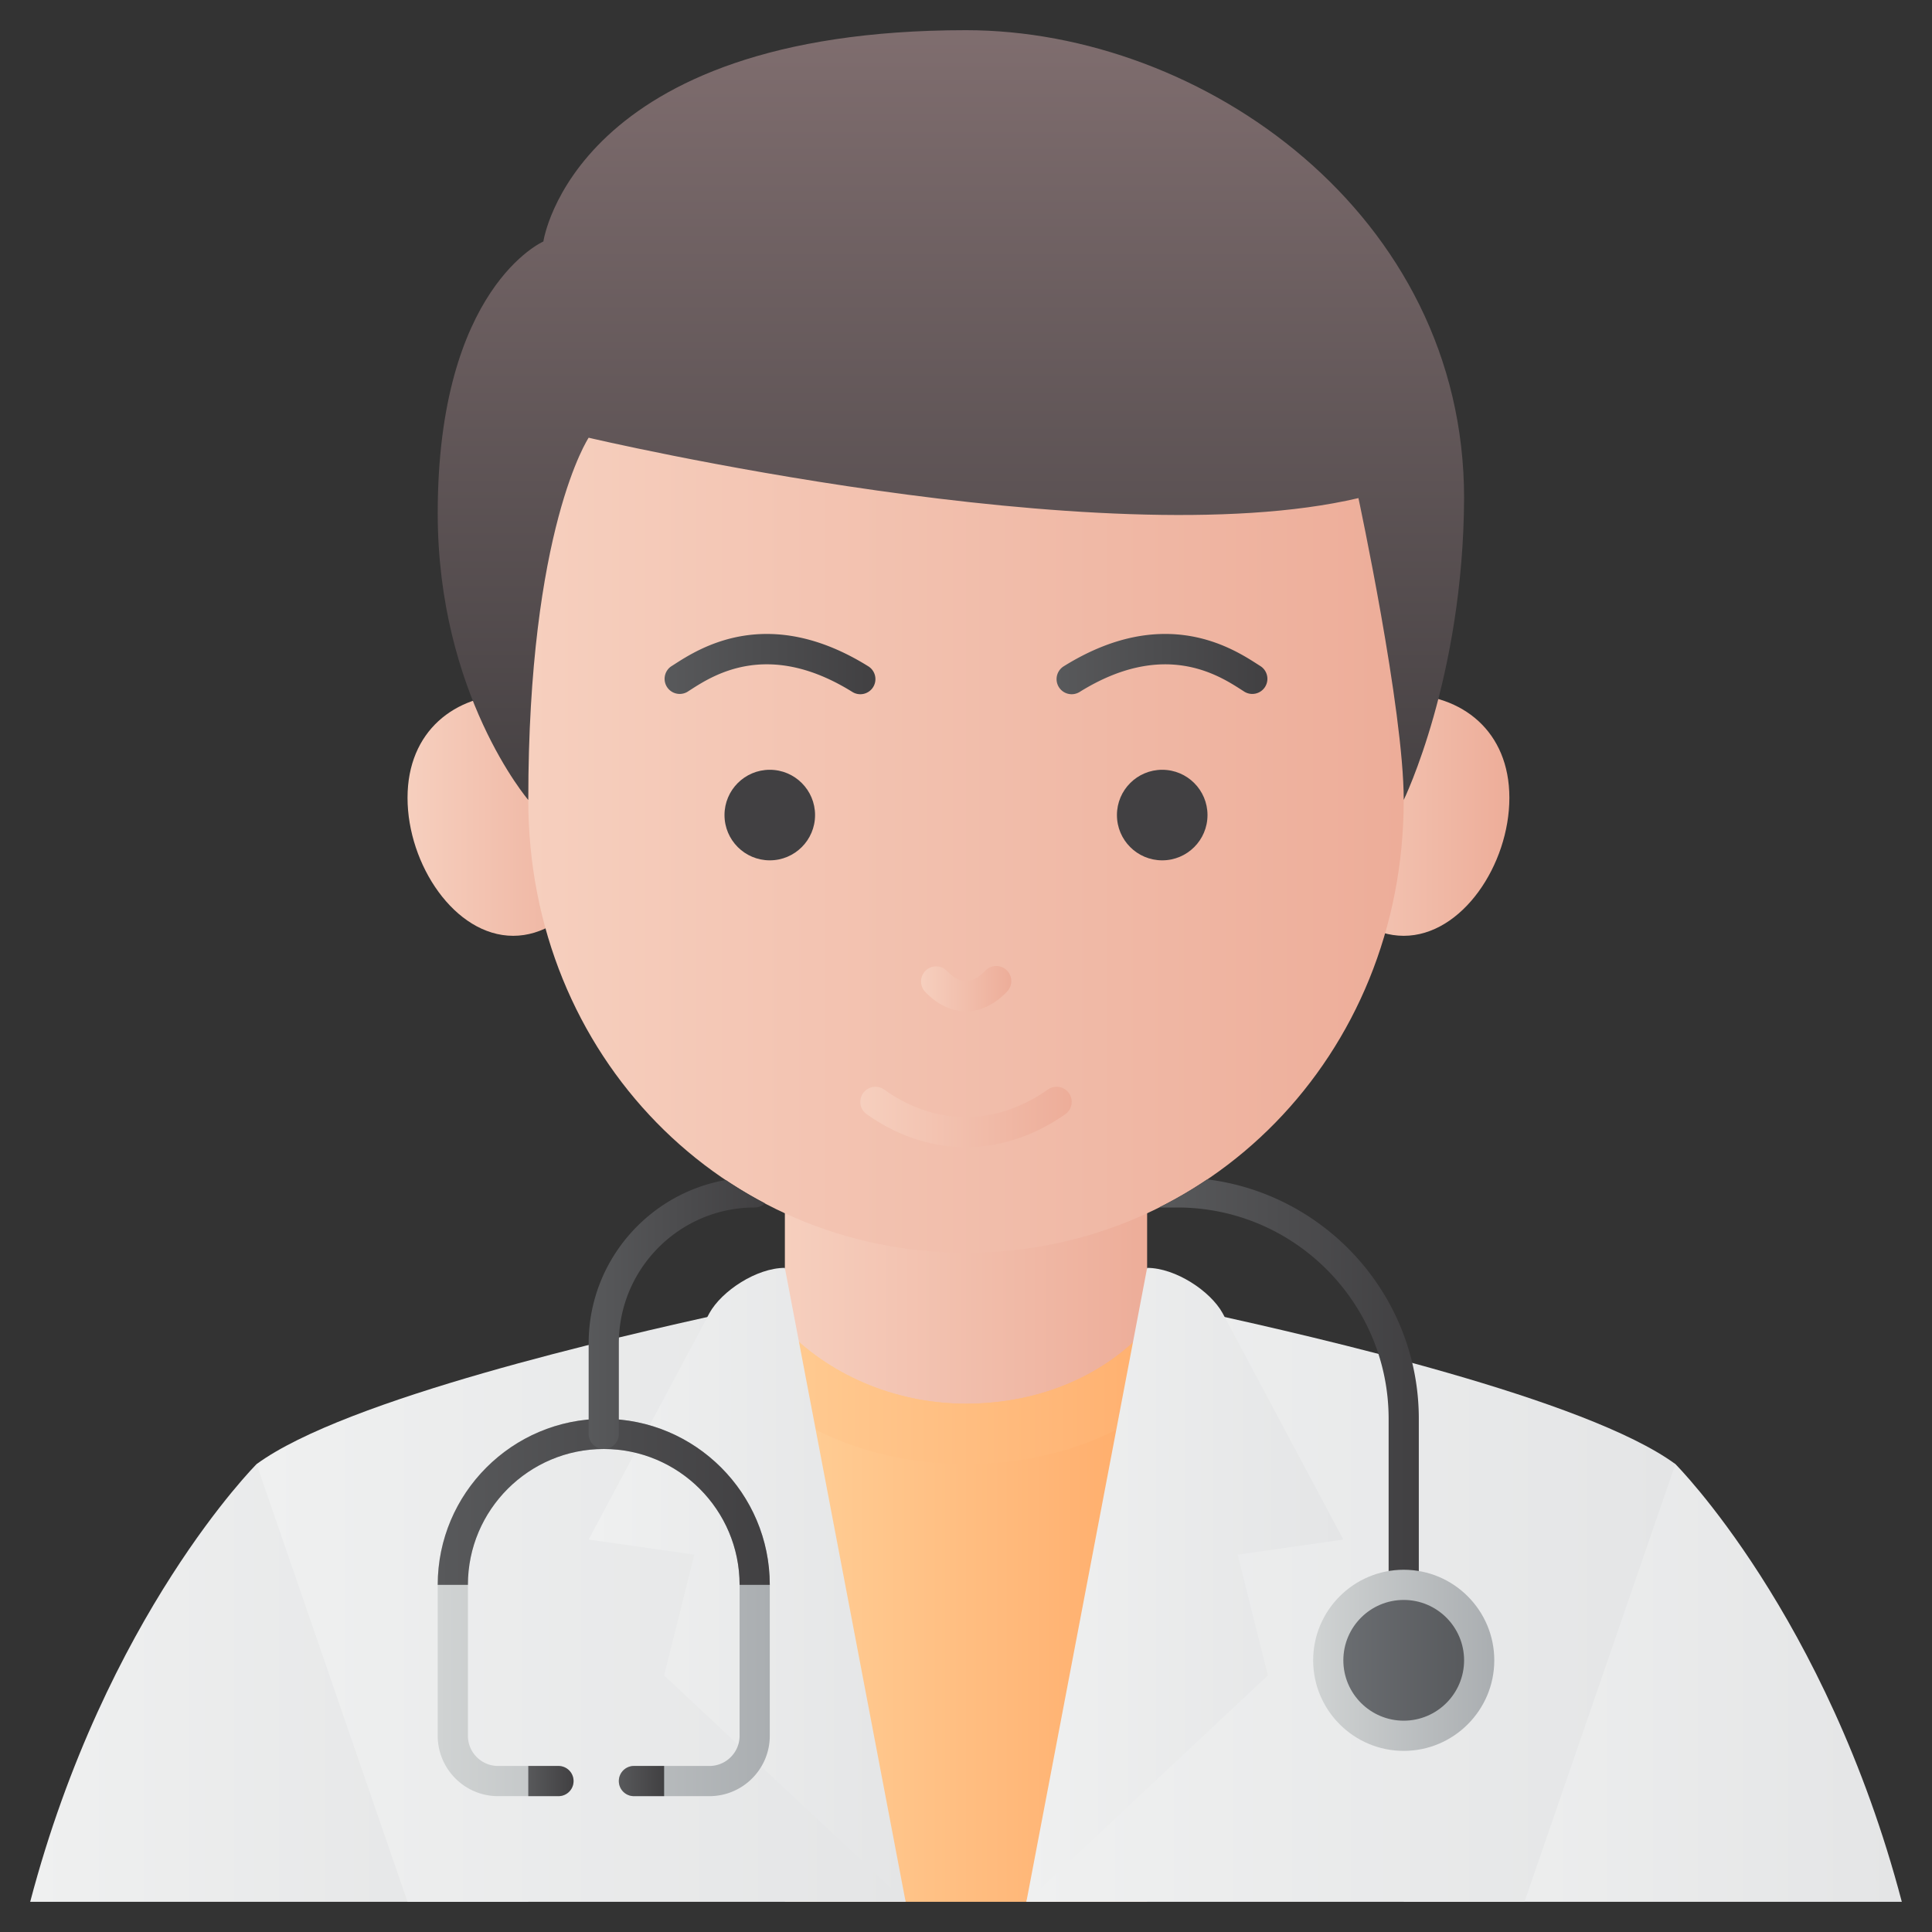 <svg xmlns="http://www.w3.org/2000/svg" version="1.1" xmlns:xlink="http://www.w3.org/1999/xlink" width="512" height="512" x="0" y="0" viewBox="0 0 128 128" style="enable-background:new 0 0 512 512" xml:space="preserve" class=""><rect x="0" y="0" width="128" height="128" fill="#333333" stroke="none"/><g><defs><linearGradient id="a"><stop offset="0" stop-color="#f6cfbe"></stop><stop offset="1" stop-color="#edad99"></stop></linearGradient><linearGradient xlink:href="#a" id="h" x1="64" x2="64" y1="93.833" y2="83.333" gradientUnits="userSpaceOnUse"></linearGradient><linearGradient id="b"><stop offset="0" stop-color="#ffcf97"></stop><stop offset="1" stop-color="#ffac6a"></stop></linearGradient><linearGradient xlink:href="#b" id="i" x1="832.845" x2="833.106" y1="75.278" y2="65.482" gradientTransform="matrix(-1 0 0 1 895.999 0)" gradientUnits="userSpaceOnUse"></linearGradient><linearGradient xlink:href="#b" id="j" x1="66.124" x2="65.124" y1="53.222" y2="70.055" gradientUnits="userSpaceOnUse"></linearGradient><linearGradient id="c"><stop offset="0" stop-color="#eff0f0"></stop><stop offset="1" stop-color="#e4e5e6"></stop></linearGradient><linearGradient xlink:href="#c" id="k" x1="15.741" x2="19.16" y1="152.523" y2="119.665" gradientUnits="userSpaceOnUse"></linearGradient><linearGradient xlink:href="#c" id="l" x1="34.596" x2="31.453" y1="145.075" y2="172.107" gradientUnits="userSpaceOnUse"></linearGradient><linearGradient xlink:href="#c" id="m" x1="1419.742" x2="1423.161" y1="152.523" y2="119.665" gradientTransform="matrix(-1 0 0 1 1532.002 0)" gradientUnits="userSpaceOnUse"></linearGradient><linearGradient xlink:href="#c" id="n" x1="1504.596" x2="1501.453" y1="145.075" y2="172.107" gradientTransform="matrix(-1 0 0 1 1598 0)" gradientUnits="userSpaceOnUse"></linearGradient><linearGradient xlink:href="#a" id="o" x1="93" x2="93" y1="23.667" y2="72.341" gradientUnits="userSpaceOnUse"></linearGradient><linearGradient xlink:href="#a" id="p" x1="34" x2="34" y1="23.667" y2="72.341" gradientUnits="userSpaceOnUse"></linearGradient><linearGradient xlink:href="#a" id="q" x1="68.857" x2="71.607" y1="19.17" y2="4.92" gradientUnits="userSpaceOnUse"></linearGradient><linearGradient id="r" x1="63" x2="63" y1="-17.25" y2="65.949" gradientUnits="userSpaceOnUse"><stop offset="0" stop-color="#957e7f"></stop><stop offset="1" stop-color="#373638"></stop></linearGradient><linearGradient xlink:href="#a" id="s" x1="65.211" x2="64.711" y1="54.839" y2="62.339" gradientUnits="userSpaceOnUse"></linearGradient><linearGradient id="d"><stop offset="0" stop-color="#58595b"></stop><stop offset="1" stop-color="#414042"></stop></linearGradient><linearGradient xlink:href="#d" id="t" x1="50.756" x2="50.881" y1="86.501" y2="69.877" gradientUnits="userSpaceOnUse"></linearGradient><linearGradient xlink:href="#d" id="u" x1="76.755" x2="76.88" y1="86.648" y2="70.023" gradientUnits="userSpaceOnUse"></linearGradient><linearGradient xlink:href="#d" id="v" x1="50.599" x2="50.766" y1="98.335" y2="76.169" gradientUnits="userSpaceOnUse"></linearGradient><linearGradient xlink:href="#d" id="w" x1="76.597" x2="76.764" y1="98.531" y2="76.364" gradientUnits="userSpaceOnUse"></linearGradient><linearGradient xlink:href="#a" id="x" x1="40.967" x2="48.905" y1="70.033" y2="68.408" gradientUnits="userSpaceOnUse"></linearGradient><linearGradient xlink:href="#c" id="y" x1="59.893" x2="57.914" y1="158.565" y2="149.549" gradientUnits="userSpaceOnUse"></linearGradient><linearGradient xlink:href="#c" id="z" x1="1463.894" x2="1461.915" y1="158.565" y2="149.549" gradientTransform="matrix(-1 0 0 1 1532.002 0)" gradientUnits="userSpaceOnUse"></linearGradient><linearGradient id="e"><stop offset="0" stop-color="#d0d3d3"></stop><stop offset="1" stop-color="#aaaeb1"></stop></linearGradient><linearGradient xlink:href="#e" id="A" x1="41.473" x2="41.247" y1="126.932" y2="124.311" gradientUnits="userSpaceOnUse"></linearGradient><linearGradient xlink:href="#d" id="B" x1="36.63" x2="36.88" y1="77.692" y2="79.692" gradientUnits="userSpaceOnUse"></linearGradient><linearGradient xlink:href="#d" id="C" x1="36.603" x2="36.584" y1="119.669" y2="119.447" gradientUnits="userSpaceOnUse"></linearGradient><linearGradient xlink:href="#d" id="D" x1="32.603" x2="32.584" y1="119.669" y2="119.447" gradientTransform="matrix(-1 0 0 1 75 0)" gradientUnits="userSpaceOnUse"></linearGradient><linearGradient xlink:href="#d" id="E" x1="83.56" x2="83.81" y1="71.826" y2="73.826" gradientUnits="userSpaceOnUse"></linearGradient><linearGradient xlink:href="#d" id="F" x1="43.52" x2="43.77" y1="76.831" y2="78.831" gradientUnits="userSpaceOnUse"></linearGradient><linearGradient id="f"><stop offset="0" stop-color="#6c6f73"></stop><stop offset="1" stop-color="#56585b"></stop></linearGradient><linearGradient xlink:href="#f" id="G" x1="103.171" x2="105.593" y1="113.609" y2="114.468" gradientUnits="userSpaceOnUse"></linearGradient><linearGradient xlink:href="#d" id="H" x1="73.449" x2="81.283" y1="107.4" y2="108.442" gradientUnits="userSpaceOnUse"></linearGradient><linearGradient xlink:href="#f" id="J" x1="73.449" x2="81.283" y1="107.4" y2="108.442" gradientUnits="userSpaceOnUse"></linearGradient><linearGradient xlink:href="#e" id="K" x1="73.449" x2="81.283" y1="107.4" y2="108.442" gradientUnits="userSpaceOnUse"></linearGradient><clipPath id="I"><use xlink:href="#g"></use></clipPath><circle id="g" cx="93" cy="110" r="5" fill="#ffffff" opacity="1" data-original="#000000"></circle></defs><path fill="url(#a)" d="M52 76h24v21H52z" opacity="1" data-original="url(#a)" class=""></path><path fill="url(#b)" d="M52 87.999c2.737 2.914 7.093 5 12 5 5.019 0 9.277-1.972 12-5V126H52z" opacity="1" data-original="url(#b)"></path><path fill="url(#b)" d="M52 87.999c2.737 2.914 7.093 5 12 5 5.019 0 9.277-1.972 12-5 1.108.245 2.479.576 4.025.975-2.326 4.671-8.613 8.025-16.025 8.025s-13.699-3.354-16.025-8.025c1.546-.399 2.917-.729 4.025-.975z" opacity="1" data-original="url(#b)"></path><path fill="url(#c)" d="M35 98.999 17 97S7 107 2 126h33z" opacity="1" data-original="url(#c)"></path><path fill="url(#c)" d="M48 87c-7.129 1.579-25.089 5.665-31 10l10 29h33z" opacity="1" data-original="url(#c)"></path><path fill="url(#c)" d="M93 98.999 111 97s10 10 15 29H93z" opacity="1" data-original="url(#c)"></path><path fill="url(#c)" d="M80 87c7.129 1.579 25.089 5.665 31 10l-10 29H68z" opacity="1" data-original="url(#c)"></path><path fill="url(#a)" d="M100 52.857C100 57.275 96.866 62 93 62s-7-4.725-7-9.143S89.134 46 93 46s7 2.439 7 6.857z" opacity="1" data-original="url(#a)" class=""></path><path fill="url(#a)" d="M41 52.857C41 57.275 37.866 62 34 62s-7-4.725-7-9.143S30.134 46 34 46s7 2.439 7 6.857z" opacity="1" data-original="url(#a)" class=""></path><path fill="url(#a)" d="M89 28H39c-2.238.543-4 2.697-4 5v20.007C35 70 48 83 64 83s29-13 29-29.993V33c0-2.31-1.753-4.463-4-5z" opacity="1" data-original="url(#a)" class=""></path><path fill="url(#r)" d="M64 2c15.685 0 33 12.188 33 31-.052 11.912-4 20-4 20 0-6-3-20-3-20-17 4-51-4-51-4s-4 6-4 24c0 0-6-7-6-19 0-14.964 7-18 7-18S38 2 64 2z" opacity="1" data-original="url(#r)" class=""></path><path fill="url(#a)" d="M63.982 76c-2.26 0-4.514-.728-6.562-2.182a1 1 0 0 1 1.159-1.631c3.423 2.433 7.376 2.432 10.847-.003a1 1 0 1 1 1.149 1.637C68.504 75.273 66.24 76 63.982 76z" opacity="1" data-original="url(#a)" class=""></path><circle cx="51" cy="54" r="3" fill="url(#t)" opacity="1" data-original="url(#t)"></circle><circle cx="77" cy="54" r="3" fill="url(#u)" opacity="1" data-original="url(#u)"></circle><path fill="url(#d)" d="M56.999 45.994a1 1 0 0 1-.528-.151c-5.559-3.461-9.18-1.133-10.726-.138l-.21.135a1.001 1.001 0 0 1-1.069-1.691l.198-.126c1.704-1.097 6.234-4.007 12.865.123a1 1 0 0 1-.53 1.848z" opacity="1" data-original="url(#d)"></path><path fill="url(#d)" d="M71.001 45.994a1 1 0 0 1-.53-1.848c6.632-4.132 11.161-1.219 12.866-.123l.197.126a1.001 1.001 0 0 1-1.069 1.691l-.21-.134c-1.545-.994-5.168-3.323-10.727.138-.164.101-.346.15-.527.15z" opacity="1" data-original="url(#d)"></path><path fill="url(#a)" d="M63.996 67h-.005c-.975-.002-1.916-.457-2.721-1.316a1.001 1.001 0 0 1 1.46-1.368c.292.311.748.683 1.264.684h.002c.52 0 .981-.373 1.277-.687a1 1 0 1 1 1.455 1.373c-.812.86-1.756 1.314-2.732 1.314z" opacity="1" data-original="url(#a)" class=""></path><path fill="url(#c)" d="m52 84 8 42-16-15 2-8-7-1.001 8-15c.812-1.469 3.125-2.998 5-2.999z" opacity="1" data-original="url(#c)"></path><path fill="url(#c)" d="m76 84-8 42 16-15-2-8 7-1.001-8-15c-.812-1.469-3.125-2.998-5-2.999z" opacity="1" data-original="url(#c)"></path><path fill="url(#e)" d="M47 119h-5a1 1 0 1 1 0-2h5c1.103 0 2-.897 2-2v-10c0-4.963-4.038-9-9-9s-9 4.037-9 9v10c0 1.103.897 2 2 2h4a1 1 0 1 1 0 2h-4c-2.206 0-4-1.794-4-4v-10c0-6.065 4.935-11 11-11s11 4.935 11 11v10c0 2.206-1.794 4-4 4z" opacity="1" data-original="url(#e)"></path><path fill="url(#d)" d="M40 94c-6.065 0-11 4.935-11 11h2c0-4.963 4.038-9 9-9s9 4.037 9 9h2c0-6.065-4.935-11-11-11z" opacity="1" data-original="url(#d)"></path><path fill="url(#d)" d="M37 117h-2v2h2a1 1 0 1 0 0-2z" opacity="1" data-original="url(#d)"></path><path fill="url(#d)" d="M42 117h2v2h-2a1 1 0 1 1 0-2z" opacity="1" data-original="url(#d)"></path><path fill="url(#d)" d="M79.983 78.136A28.649 28.649 0 0 1 76.787 80H78c7.72 0 14 6.28 14 14v12a1 1 0 1 0 2 0V94c0-8.149-6.129-14.882-14.017-15.864z" opacity="1" data-original="url(#d)"></path><path fill="url(#d)" d="M48.081 78.179C42.929 79.09 39 83.59 39 89v6a1 1 0 1 0 2 0v-6c0-4.963 4.038-9 9-9a.99.99 0 0 0 .682-.276 28.669 28.669 0 0 1-2.601-1.545z" opacity="1" data-original="url(#d)"></path><circle cx="93" cy="110" r="5" fill="url(#G)" opacity="1" data-original="url(#G)"></circle><use xlink:href="#g" fill="url(#H)"></use><path fill="url(#f)" d="M88 105h10v10H88z" clip-path="url(#I)" opacity="1" data-original="url(#f)" class=""></path><path fill="url(#e)" d="M93 116c-3.309 0-6-2.691-6-6s2.691-6 6-6 6 2.691 6 6-2.691 6-6 6zm0-10c-2.206 0-4 1.794-4 4s1.794 4 4 4 4-1.794 4-4-1.794-4-4-4z" opacity="1" data-original="url(#e)"></path></g></svg>